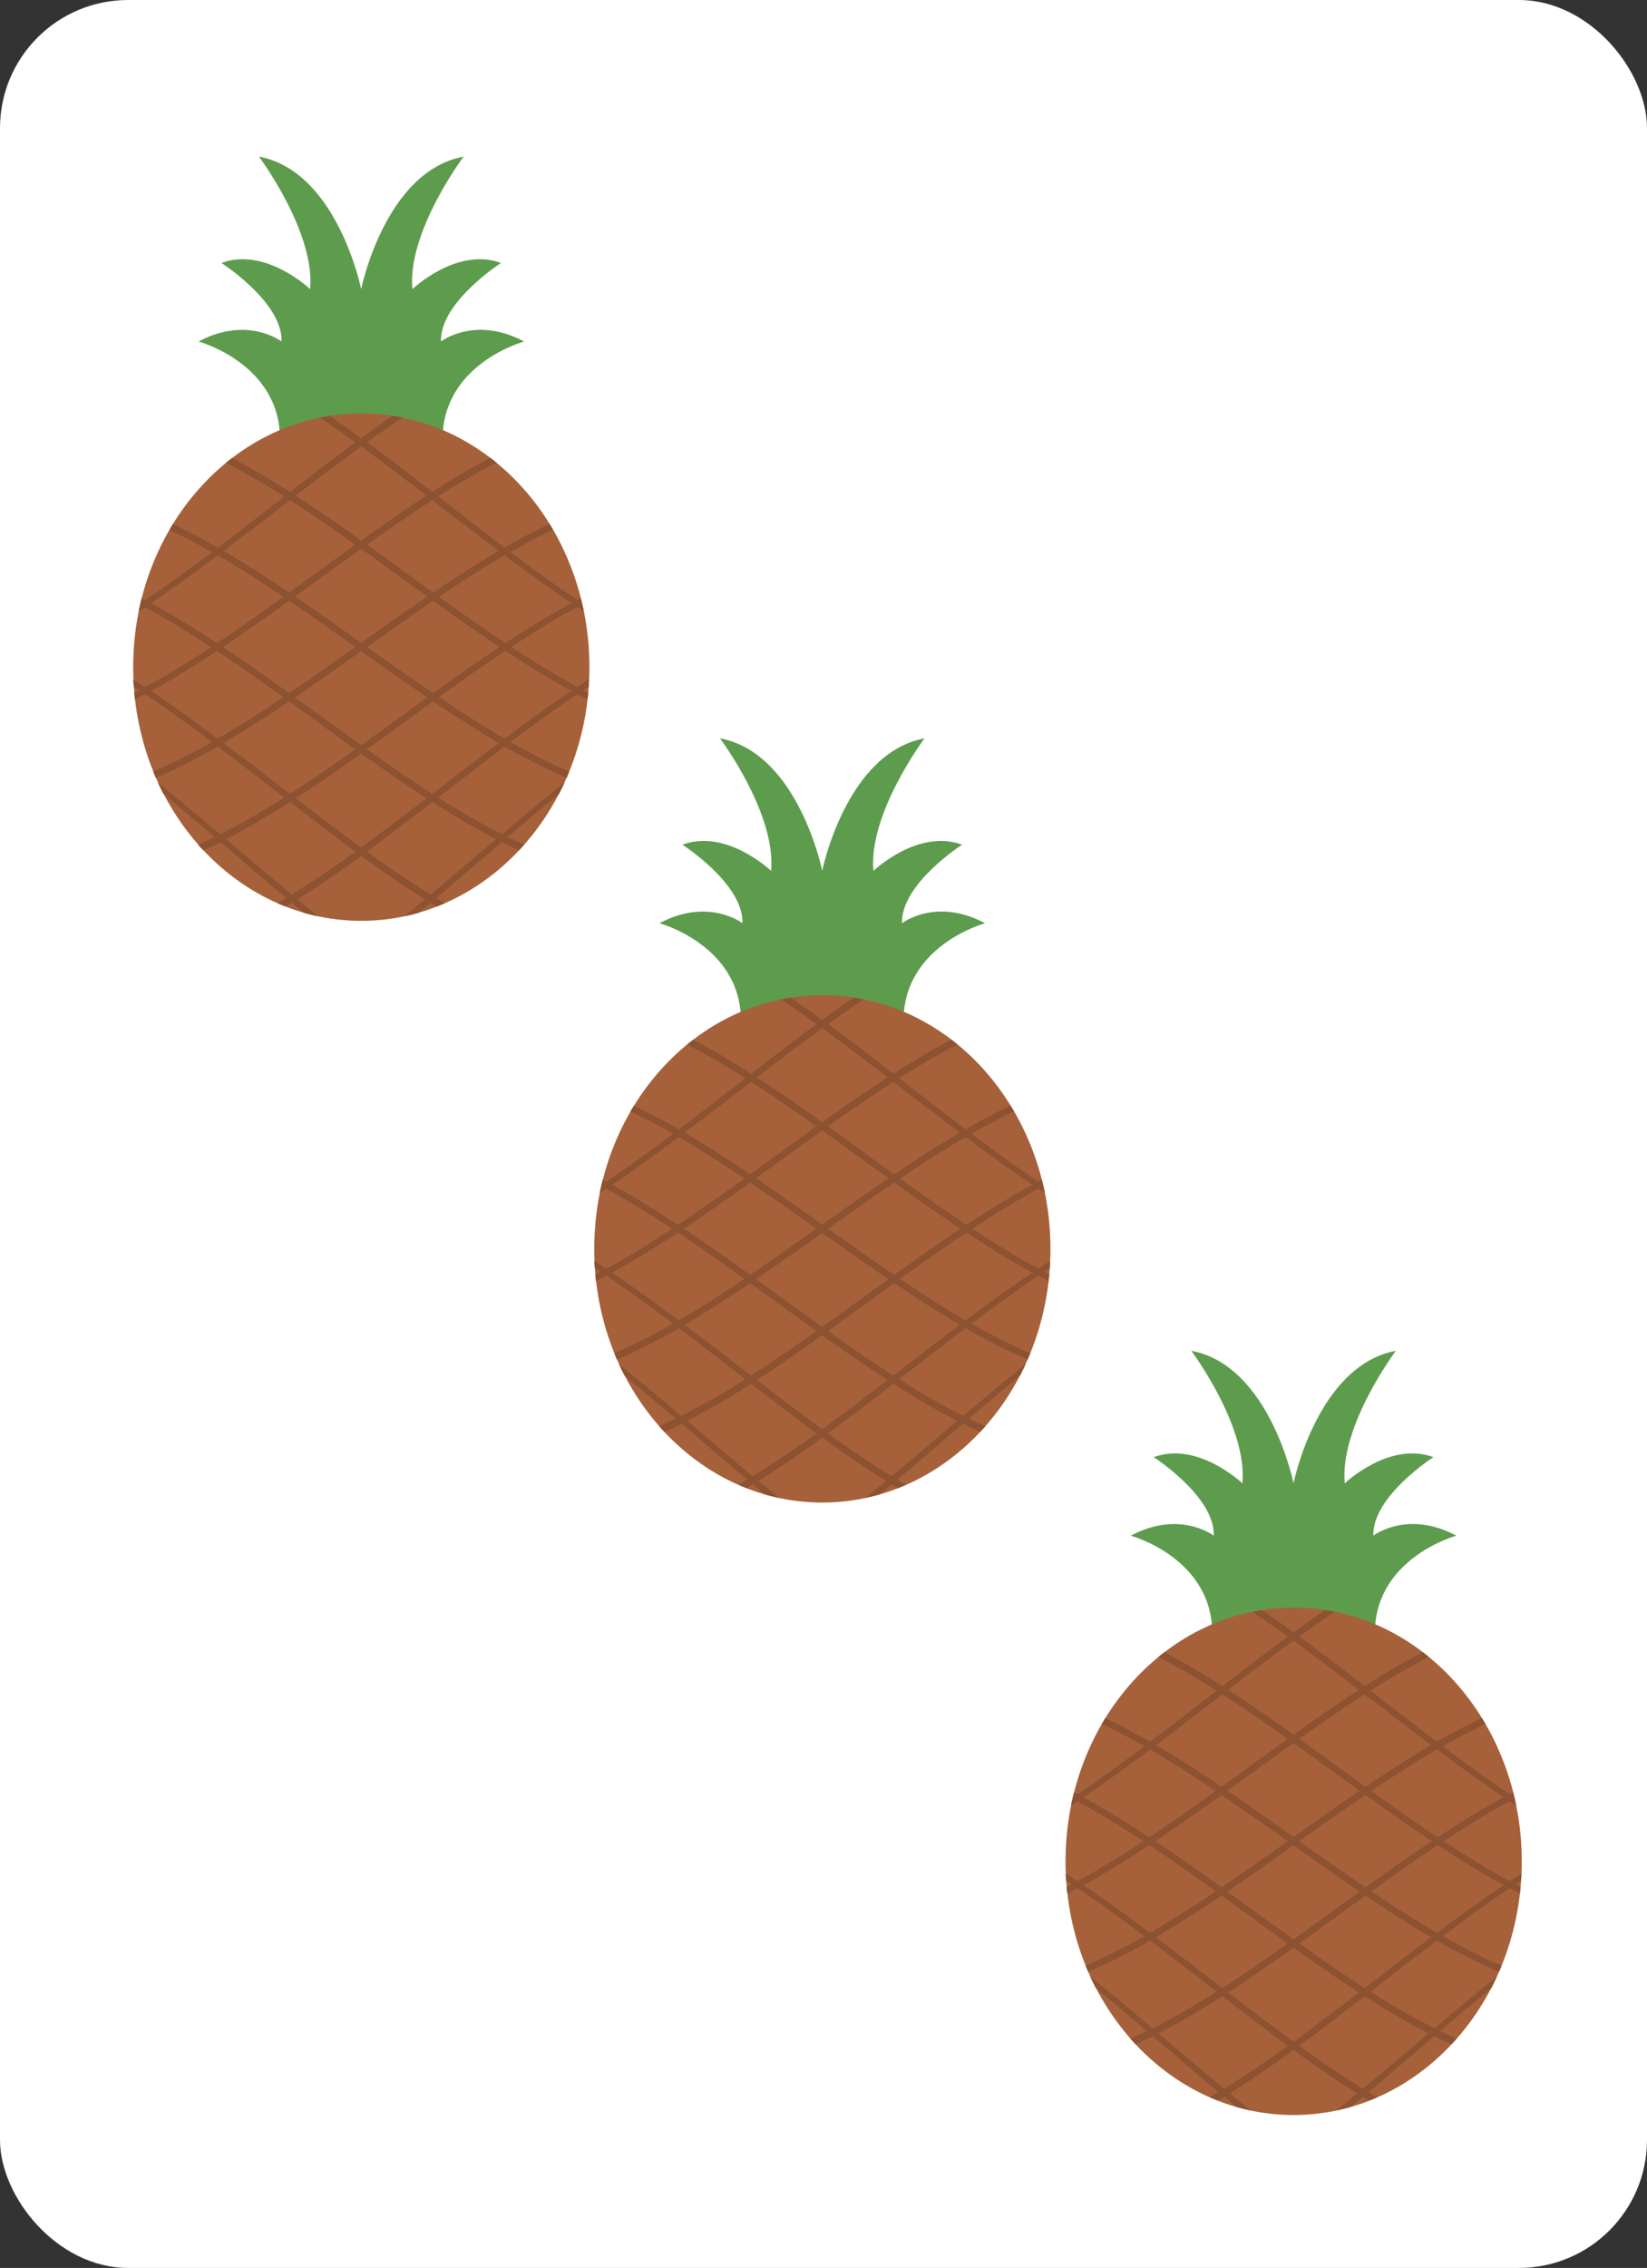 <svg xmlns="http://www.w3.org/2000/svg" viewBox="0 0 643 885"><rect x="0" y="0" width="643" height="885" fill="#333333" stroke="none"/><defs><style>.cls-1{isolation:isolate;}.cls-2{fill:#fff;}.cls-3,.cls-4{fill:#5d9c4d;}.cls-4,.cls-6{opacity:0.3;mix-blend-mode:multiply;}.cls-5,.cls-6{fill:#a6613a;}.cls-7{fill:none;}.cls-8{fill:#8c5231;}</style></defs><title>pineapple_3</title><g class="cls-1"><g id="레이어_1" data-name="레이어 1"><rect class="cls-2" width="643" height="885" rx="50"/><g id="_3개" data-name="3개"><g id="_1개" data-name="1개"><path class="cls-3" d="M172.15,133.26c-.47-15.32,23.46-30.64,23.46-30.64C178.37,96.23,161,112.83,161,112.83c-2.08-22.35,20-51.72,20-51.72C150.28,66.86,141,112.83,141,112.83s-9.26-46-39.91-51.72c0,0,22,29.37,20,51.72,0,0-17.4-16.6-34.63-10.21,0,0,23.93,15.32,23.46,30.64,0,0-13.25-10.21-32.4,0,0,0,32.88,8.94,31.77,39.59h63.53c-1.12-30.65,31.76-39.59,31.76-39.59C185.39,123.05,172.15,133.26,172.15,133.26Z"/><path class="cls-4" d="M204.55,133.26c-14.59-7.78-25.75-3.7-30.24-1.32a107.12,107.12,0,0,1-29.2,40.91h27.68C171.67,142.2,204.55,133.26,204.55,133.26Z"/><path class="cls-5" d="M230.09,260.32c0,54.66-39.88,99-89.07,99S52,315,52,260.32s39.88-99,89.07-99S230.09,205.66,230.09,260.32Z"/><path class="cls-6" d="M215.88,206.72a102.45,102.45,0,0,1,2.88,24c0,57.31-47.82,105.13-105.13,105.13A102.56,102.56,0,0,1,77,329.05c16.2,18.64,38.9,30.24,64.06,30.24,49.19,0,89.07-44.31,89.07-99A106.52,106.52,0,0,0,215.88,206.72Z"/><path class="cls-7" d="M138.75,212.54c-8.57-6.08-17.08-12-25.52-17.38-8.58,6.61-17.23,13.3-25.9,19.82,8.47,5,17,10.47,25.59,16.26C121.55,225,130.18,218.69,138.75,212.54Z"/><path class="cls-7" d="M166.53,193.41c-8.58-6.59-17.09-13.07-25.51-19.19-8.42,6.12-16.94,12.6-25.51,19.19,8.43,5.47,17,11.39,25.51,17.5C149.59,204.8,158.1,198.88,166.53,193.41Z"/><path class="cls-7" d="M143.25,332.33c8.41,6.05,16.71,11.71,24.89,16.73,8.43-7,17-14.3,25.59-21.61-8.22-4.18-16.55-9.09-25-14.48C160.19,319.61,151.67,326.15,143.25,332.33Z"/><path class="cls-7" d="M169.12,231.24c8.58-5.79,17.12-11.3,25.59-16.26-8.67-6.52-17.31-13.21-25.9-19.82-8.44,5.42-16.95,11.3-25.52,17.38C151.87,218.69,160.49,225,169.12,231.24Z"/><path class="cls-7" d="M195,252.47c-8.62-5.74-17.27-11.84-25.91-18-8.59,5.83-17.2,11.93-25.82,18,8.62,6.12,17.23,12.22,25.82,18C177.77,264.31,186.42,258.21,195,252.47Z"/><path class="cls-7" d="M141,294c-8.56,6.12-17.08,12-25.51,17.5,8.57,6.59,17.09,13.08,25.51,19.19,8.42-6.11,16.93-12.6,25.51-19.19C158.1,306.06,149.59,300.15,141,294Z"/><path class="cls-7" d="M88.31,327.45c8.61,7.31,17.15,14.59,25.59,21.61,8.18-5,16.49-10.68,24.89-16.73-8.42-6.18-16.94-12.72-25.52-19.36C104.86,318.36,96.53,323.27,88.31,327.45Z"/><path class="cls-7" d="M110.63,232.89c-8.58-5.78-17.13-11.26-25.6-16.19-8.68,6.49-17.37,12.79-26.05,18.63C67.51,240,76.1,245.28,84.71,251,93.34,245.22,102,239.11,110.63,232.89Z"/><path class="cls-7" d="M138.75,292.4c-8.57-6.15-17.2-12.47-25.83-18.7C104.34,279.5,95.8,285,87.33,290c8.67,6.52,17.32,13.22,25.9,19.83C121.67,304.36,130.18,298.48,138.75,292.4Z"/><path class="cls-7" d="M84.71,254c-8.61,5.68-17.2,11-25.73,15.63,8.68,5.85,17.37,12.14,26.05,18.63,8.47-4.93,17-10.41,25.6-16.19C102,265.83,93.34,259.73,84.71,254Z"/><path class="cls-7" d="M87,252.47c8.63,5.74,17.27,11.84,25.9,18,8.59-5.82,17.21-11.92,25.83-18-8.62-6.11-17.24-12.21-25.83-18C104.27,240.63,95.63,246.73,87,252.47Z"/><path class="cls-7" d="M197.32,251c8.62-5.68,17.21-11,25.74-15.63-8.68-5.84-17.38-12.14-26.05-18.63-8.48,4.93-17,10.41-25.6,16.19C180.05,239.11,188.7,245.21,197.32,251Z"/><path class="cls-7" d="M166.85,232.78c-8.64-6.21-17.26-12.51-25.83-18.63-8.57,6.12-17.19,12.42-25.83,18.63,8.59,5.85,17.21,11.95,25.83,18.07C149.64,244.73,158.26,238.63,166.85,232.78Z"/><path class="cls-7" d="M171.41,272.05c8.58,5.78,17.12,11.26,25.6,16.19,8.67-6.49,17.37-12.78,26.05-18.63-8.53-4.65-17.12-9.95-25.74-15.63C188.7,259.73,180.05,265.83,171.41,272.05Z"/><path class="cls-7" d="M143.29,292.4c8.57,6.08,17.08,12,25.52,17.39,8.59-6.61,17.23-13.31,25.9-19.83-8.47-5-17-10.46-25.59-16.26C160.49,279.93,151.87,286.25,143.29,292.4Z"/><path class="cls-7" d="M166.85,272.16c-8.59-5.85-17.21-12-25.83-18.07-8.62,6.12-17.24,12.22-25.83,18.07,8.64,6.22,17.26,12.51,25.83,18.63C149.59,284.67,158.21,278.38,166.85,272.16Z"/><path class="cls-8" d="M230,265.07c-1.53,1-3.07,2-4.62,3-8.53-4.64-17.13-9.93-25.75-15.6,8.62-5.67,17.22-11,25.75-15.6l2.53,1.64q-.52-2.58-1.16-5.12c-.47.25-.94.47-1.4.72-8.7-5.86-17.4-12.18-26.07-18.7q8.36-4.77,16.62-8.69c-.45-.77-.89-1.53-1.35-2.28q-8.73,4.13-17.58,9.24c-8.67-6.56-17.32-13.29-25.91-20,7.66-4.85,15.24-9.28,22.73-13.14-.78-.64-1.57-1.26-2.37-1.87-7.46,3.91-15,8.37-22.63,13.25-8.58-6.64-17.1-13.19-25.52-19.36q7-5,13.84-9.62c-1.26-.25-2.53-.48-3.81-.68Q147.19,166.48,141,171q-6.17-4.48-12.26-8.67c-1.28.2-2.55.43-3.81.68q6.87,4.59,13.84,9.62c-8.42,6.17-16.94,12.72-25.52,19.36-7.62-4.88-15.17-9.34-22.63-13.25-.8.61-1.59,1.23-2.37,1.87,7.49,3.86,15.07,8.29,22.73,13.14-8.59,6.66-17.24,13.39-25.91,20q-8.85-5.1-17.58-9.24c-.46.75-.9,1.51-1.35,2.28q8.27,3.92,16.63,8.69c-8.68,6.52-17.38,12.84-26.08,18.7-.46-.25-.93-.47-1.39-.72q-.65,2.54-1.18,5.12c.85-.54,1.69-1.08,2.53-1.64,8.54,4.64,17.14,9.93,25.76,15.6-8.62,5.67-17.22,11-25.76,15.6-1.53-1-3.08-2-4.61-3,0,.93.11,1.86.17,2.79l2.18,1.43-2,1c.08.87.19,1.72.29,2.59,1.34-.69,2.68-1.36,4-2.08,8.7,5.86,17.4,12.18,26.08,18.7a229.08,229.08,0,0,1-22.94,11.54c.33.81.66,1.63,1,2.43a229.49,229.49,0,0,0,24.23-12.23c8.67,6.55,17.32,13.28,25.91,19.94a286.83,286.83,0,0,1-25,14.31c-8.07-6.83-16.2-13.64-24.36-20.24.71,1.52,1.44,3,2.21,4.51,6.69,5.51,13.35,11.15,20,16.8-2.16,1.05-4.3,2-6.45,3,.65.73,1.31,1.44,2,2.15,2.25-1,4.5-2.06,6.77-3.17,8.61,7.36,17.16,14.73,25.6,21.82-1.14.69-2.28,1.35-3.41,2,1,.46,2.1.91,3.18,1.32.82-.49,1.63-.95,2.46-1.46,1.57,1.32,3.13,2.61,4.69,3.91,1.83.52,3.68,1,5.55,1.36-2.68-2.17-5.37-4.36-8.08-6.6,8.18-5.09,16.49-10.83,24.89-16.94,8.4,6.11,16.71,11.85,24.89,16.94-2.71,2.24-5.39,4.43-8.07,6.6,1.86-.4,3.71-.84,5.53-1.36,1.57-1.3,3.13-2.59,4.7-3.91.83.51,1.64,1,2.46,1.46,1.07-.41,2.13-.86,3.18-1.32-1.13-.66-2.27-1.32-3.41-2,8.44-7.09,17-14.46,25.6-21.82,2.27,1.11,4.52,2.17,6.77,3.17.66-.71,1.32-1.42,2-2.15-2.14-.94-4.28-1.93-6.44-3,6.62-5.65,13.28-11.29,20-16.8.77-1.48,1.5-3,2.2-4.51-8.16,6.6-16.28,13.41-24.34,20.24a285.49,285.49,0,0,1-25-14.31c8.59-6.66,17.24-13.39,25.91-19.94a228.53,228.53,0,0,0,24.23,12.23c.35-.8.67-1.62,1-2.43a228.81,228.81,0,0,1-22.92-11.54c8.67-6.52,17.37-12.84,26.07-18.7,1.34.72,2.68,1.39,4,2.08.09-.87.21-1.72.29-2.59l-2-1,2.18-1.43C229.87,266.93,229.94,266,230,265.07ZM197,216.7c8.67,6.49,17.37,12.79,26.05,18.63-8.53,4.66-17.12,9.95-25.74,15.63-8.62-5.75-17.27-11.85-25.91-18.07C180,227.11,188.53,221.63,197,216.7Zm-58.28,35.77c-8.62,6.12-17.24,12.22-25.83,18-8.63-6.2-17.27-12.3-25.9-18,8.63-5.74,17.27-11.84,25.9-18C121.49,240.26,130.11,246.36,138.73,252.47Zm-23.54-19.69c8.64-6.21,17.26-12.51,25.83-18.63,8.57,6.12,17.19,12.42,25.83,18.63-8.59,5.85-17.21,11.95-25.83,18.07C132.4,244.73,123.78,238.63,115.19,232.78ZM141,254.09c8.62,6.12,17.24,12.22,25.83,18.07-8.64,6.22-17.26,12.51-25.83,18.63-8.57-6.12-17.19-12.41-25.83-18.63C123.78,266.31,132.4,260.21,141,254.09Zm2.29-1.62c8.62-6.11,17.23-12.21,25.82-18,8.64,6.2,17.29,12.3,25.91,18-8.62,5.74-17.27,11.84-25.91,18C160.54,264.69,151.93,258.59,143.31,252.47Zm25.5-57.31c8.59,6.61,17.23,13.3,25.9,19.82-8.47,5-17,10.47-25.59,16.26-8.63-6.23-17.25-12.55-25.83-18.7C151.86,206.46,160.37,200.58,168.81,195.16ZM141,174.22c8.42,6.12,16.93,12.6,25.51,19.19-8.43,5.47-16.94,11.39-25.51,17.5-8.56-6.11-17.08-12-25.51-17.5C124.08,186.82,132.6,180.34,141,174.22Zm-27.79,20.94c8.44,5.42,17,11.3,25.52,17.38-8.57,6.15-17.2,12.47-25.83,18.7-8.58-5.79-17.12-11.3-25.59-16.26C96,208.46,104.65,201.77,113.23,195.16ZM59,235.33c8.68-5.84,17.37-12.14,26.05-18.63,8.47,4.93,17,10.41,25.6,16.19C102,239.11,93.34,245.22,84.71,251,76.1,245.28,67.51,240,59,235.33ZM85,288.24c-8.68-6.49-17.37-12.78-26.05-18.63C67.51,265,76.1,259.66,84.71,254c8.63,5.75,17.28,11.85,25.92,18.07C102.05,277.83,93.5,283.31,85,288.24Zm2.3,1.72c8.47-5,17-10.46,25.59-16.26,8.63,6.23,17.26,12.55,25.83,18.7-8.57,6.08-17.08,12-25.52,17.39C104.65,303.18,96,296.48,87.33,290Zm26.57,59.1c-8.44-7-17-14.3-25.59-21.61,8.22-4.18,16.55-9.09,25-14.48,8.58,6.64,17.1,13.18,25.52,19.36C130.39,338.38,122.08,344,113.9,349.06Zm1.61-37.53c8.43-5.47,17-11.38,25.51-17.5,8.57,6.12,17.08,12,25.51,17.5-8.58,6.59-17.09,13.08-25.51,19.19C132.6,324.61,124.08,318.12,115.51,311.53Zm78.22,15.92c-8.62,7.31-17.16,14.59-25.59,21.61-8.18-5-16.48-10.68-24.89-16.73,8.42-6.18,16.94-12.72,25.52-19.36C177.18,318.36,185.51,323.27,193.73,327.45Zm-24.92-17.66c-8.44-5.43-16.95-11.31-25.52-17.39,8.58-6.15,17.2-12.47,25.83-18.7,8.58,5.8,17.12,11.3,25.59,16.26C186,296.48,177.4,303.18,168.81,309.79ZM197,288.24c-8.48-4.93-17-10.41-25.6-16.19,8.64-6.22,17.29-12.32,25.91-18.07,8.62,5.68,17.21,11,25.74,15.63C214.38,275.46,205.68,281.75,197,288.24Z"/></g><g id="_1개-2" data-name="1개"><path class="cls-3" d="M352.15,360.26c-.47-15.32,23.46-30.64,23.46-30.64C358.37,323.23,341,339.83,341,339.83c-2.08-22.35,19.95-51.72,19.95-51.72C330.28,293.86,321,339.83,321,339.83s-9.26-46-39.91-51.72c0,0,22,29.37,19.95,51.72,0,0-17.4-16.6-34.63-10.21,0,0,23.93,15.32,23.46,30.64,0,0-13.25-10.21-32.4,0,0,0,32.88,8.94,31.77,39.59h63.53c-1.12-30.65,31.76-39.59,31.76-39.59C365.39,350.05,352.15,360.26,352.15,360.26Z"/><path class="cls-4" d="M384.55,360.26c-14.59-7.78-25.75-3.7-30.24-1.32a107.12,107.12,0,0,1-29.2,40.91h27.68C351.67,369.2,384.55,360.26,384.55,360.26Z"/><path class="cls-5" d="M410.09,487.32c0,54.66-39.88,99-89.07,99S232,542,232,487.32s39.88-99,89.07-99S410.09,432.66,410.09,487.32Z"/><path class="cls-6" d="M395.88,433.72a102.45,102.45,0,0,1,2.88,24c0,57.31-47.82,105.13-105.13,105.13a102.56,102.56,0,0,1-36.67-6.8c16.2,18.64,38.9,30.24,64.06,30.24,49.19,0,89.07-44.31,89.07-99A106.52,106.52,0,0,0,395.88,433.72Z"/><path class="cls-7" d="M318.75,439.54c-8.57-6.08-17.08-12-25.52-17.38-8.58,6.61-17.23,13.3-25.9,19.82,8.47,5,17,10.47,25.59,16.26C301.55,452,310.18,445.69,318.75,439.54Z"/><path class="cls-7" d="M346.53,420.41c-8.58-6.59-17.09-13.07-25.51-19.19-8.42,6.12-16.94,12.6-25.51,19.19,8.43,5.47,16.95,11.39,25.51,17.5C329.59,431.8,338.1,425.88,346.53,420.41Z"/><path class="cls-7" d="M323.25,559.33c8.41,6,16.71,11.71,24.89,16.73,8.43-7,17-14.3,25.59-21.61-8.22-4.18-16.55-9.09-25-14.48C340.19,546.61,331.67,553.15,323.25,559.33Z"/><path class="cls-7" d="M349.12,458.24c8.58-5.79,17.12-11.3,25.59-16.26-8.67-6.52-17.31-13.21-25.9-19.82-8.44,5.42-16.95,11.3-25.52,17.38C331.87,445.69,340.49,452,349.12,458.24Z"/><path class="cls-7" d="M375,479.47c-8.62-5.74-17.27-11.84-25.91-18-8.59,5.83-17.2,11.93-25.82,18,8.62,6.12,17.23,12.22,25.82,18C357.77,491.31,366.42,485.21,375,479.47Z"/><path class="cls-7" d="M321,521c-8.56,6.12-17.08,12-25.51,17.5,8.57,6.59,17.09,13.08,25.51,19.19,8.42-6.11,16.93-12.6,25.51-19.19C338.1,533.06,329.59,527.15,321,521Z"/><path class="cls-7" d="M268.31,554.45c8.61,7.31,17.15,14.59,25.59,21.61,8.18-5,16.49-10.68,24.89-16.73-8.42-6.18-16.94-12.72-25.52-19.36C284.86,545.36,276.53,550.27,268.31,554.45Z"/><path class="cls-7" d="M290.63,459.89c-8.58-5.78-17.13-11.26-25.6-16.19-8.68,6.49-17.37,12.79-26,18.63,8.53,4.66,17.12,9.95,25.73,15.63C273.34,472.22,282,466.11,290.63,459.89Z"/><path class="cls-7" d="M318.75,519.4c-8.57-6.15-17.2-12.47-25.83-18.7-8.58,5.8-17.12,11.3-25.59,16.26,8.67,6.52,17.32,13.22,25.9,19.83C301.67,531.36,310.18,525.48,318.75,519.4Z"/><path class="cls-7" d="M264.71,481c-8.61,5.68-17.2,11-25.73,15.63,8.68,5.85,17.37,12.14,26,18.63,8.47-4.93,17-10.41,25.6-16.19C282,492.83,273.34,486.73,264.71,481Z"/><path class="cls-7" d="M267,479.47c8.63,5.74,17.27,11.84,25.9,18,8.59-5.82,17.21-11.92,25.83-18-8.62-6.11-17.24-12.21-25.83-18C284.27,467.63,275.63,473.73,267,479.47Z"/><path class="cls-7" d="M377.32,478c8.62-5.68,17.21-11,25.74-15.63-8.68-5.84-17.38-12.14-26.05-18.63-8.48,4.93-17,10.41-25.6,16.19C360.05,466.11,368.7,472.21,377.32,478Z"/><path class="cls-7" d="M346.85,459.78c-8.64-6.21-17.26-12.51-25.83-18.63-8.57,6.12-17.19,12.42-25.83,18.63,8.59,5.85,17.21,12,25.83,18.07C329.64,471.73,338.26,465.63,346.85,459.78Z"/><path class="cls-7" d="M351.41,499.05c8.58,5.78,17.12,11.26,25.6,16.19,8.67-6.49,17.37-12.78,26.05-18.63-8.53-4.65-17.12-9.95-25.74-15.63C368.7,486.73,360.05,492.83,351.41,499.05Z"/><path class="cls-7" d="M323.29,519.4c8.57,6.08,17.08,12,25.52,17.39,8.59-6.61,17.23-13.31,25.9-19.83-8.47-5-17-10.46-25.59-16.26C340.49,506.93,331.87,513.25,323.29,519.4Z"/><path class="cls-7" d="M346.85,499.16c-8.59-5.85-17.21-12-25.83-18.07-8.62,6.12-17.24,12.22-25.83,18.07,8.64,6.22,17.26,12.51,25.83,18.63C329.59,511.67,338.21,505.38,346.85,499.16Z"/><path class="cls-8" d="M410,492.07c-1.53,1-3.07,2-4.62,3-8.53-4.64-17.13-9.93-25.75-15.6,8.62-5.67,17.22-11,25.75-15.6l2.53,1.64q-.52-2.58-1.16-5.12c-.47.25-.94.47-1.4.72-8.7-5.86-17.4-12.18-26.07-18.7q8.36-4.77,16.62-8.69c-.45-.77-.89-1.53-1.35-2.28q-8.73,4.13-17.58,9.24c-8.67-6.56-17.32-13.29-25.91-19.95,7.66-4.85,15.24-9.28,22.73-13.14-.78-.64-1.57-1.26-2.37-1.87-7.46,3.91-15,8.37-22.63,13.25-8.58-6.64-17.1-13.19-25.52-19.36q7-5,13.84-9.62c-1.26-.25-2.53-.48-3.81-.68Q327.19,393.48,321,398q-6.16-4.49-12.26-8.67c-1.28.2-2.55.43-3.81.68q6.87,4.59,13.84,9.62c-8.42,6.17-16.94,12.72-25.52,19.36-7.62-4.88-15.17-9.34-22.63-13.25-.8.61-1.59,1.23-2.37,1.87,7.49,3.86,15.07,8.29,22.73,13.14-8.59,6.66-17.24,13.39-25.91,19.95q-8.85-5.1-17.58-9.24c-.46.75-.9,1.51-1.35,2.28q8.26,3.91,16.63,8.69c-8.68,6.52-17.38,12.84-26.08,18.7-.46-.25-.93-.47-1.39-.72q-.65,2.53-1.18,5.12c.85-.54,1.69-1.08,2.53-1.64,8.54,4.64,17.14,9.93,25.76,15.6-8.62,5.67-17.22,11-25.76,15.6-1.53-1-3.08-2-4.61-3,0,.93.11,1.86.17,2.79l2.18,1.43-2,1c.08.87.19,1.72.29,2.59,1.34-.69,2.68-1.36,4-2.08,8.7,5.86,17.4,12.18,26.08,18.7a229.08,229.08,0,0,1-22.94,11.54c.33.81.66,1.63,1,2.43a229.49,229.49,0,0,0,24.23-12.23c8.67,6.55,17.32,13.28,25.91,19.94a286.83,286.83,0,0,1-25,14.31c-8.07-6.83-16.2-13.64-24.36-20.24.71,1.52,1.44,3,2.21,4.51,6.69,5.51,13.35,11.15,20,16.8-2.16,1-4.3,2-6.45,3,.65.73,1.31,1.44,2,2.15,2.25-1,4.5-2.06,6.77-3.17,8.61,7.36,17.16,14.73,25.6,21.82-1.14.69-2.28,1.35-3.41,2,1.05.46,2.1.91,3.18,1.32.82-.49,1.63-1,2.46-1.46,1.57,1.32,3.13,2.61,4.69,3.91,1.83.52,3.68,1,5.55,1.36-2.68-2.17-5.37-4.36-8.08-6.6,8.18-5.09,16.49-10.83,24.89-16.94,8.4,6.11,16.71,11.85,24.89,16.94-2.71,2.24-5.39,4.43-8.07,6.6,1.86-.4,3.71-.84,5.53-1.36,1.57-1.3,3.13-2.59,4.7-3.91.83.51,1.64,1,2.46,1.46,1.07-.41,2.13-.86,3.18-1.32-1.13-.66-2.27-1.32-3.41-2,8.44-7.09,17-14.46,25.6-21.82,2.27,1.11,4.52,2.17,6.77,3.17.66-.71,1.32-1.42,2-2.15-2.14-.94-4.28-1.93-6.44-3,6.62-5.65,13.28-11.29,20-16.8.77-1.48,1.5-3,2.2-4.51-8.16,6.6-16.28,13.41-24.34,20.24a285.49,285.49,0,0,1-25-14.31c8.59-6.66,17.24-13.39,25.91-19.94a228.53,228.53,0,0,0,24.23,12.23c.35-.8.67-1.62,1-2.43a228.81,228.81,0,0,1-22.92-11.54c8.67-6.52,17.37-12.84,26.07-18.7,1.34.72,2.68,1.39,4,2.08.09-.87.21-1.72.29-2.59l-2-1,2.18-1.43C409.87,493.93,409.94,493,410,492.07ZM377,443.7c8.67,6.49,17.37,12.79,26.05,18.63-8.53,4.66-17.12,9.95-25.74,15.63-8.62-5.75-17.27-11.85-25.91-18.07C360,454.11,368.53,448.63,377,443.7Zm-58.28,35.77c-8.62,6.12-17.24,12.22-25.83,18-8.63-6.2-17.27-12.3-25.9-18,8.63-5.74,17.27-11.84,25.9-18C301.49,467.26,310.11,473.36,318.73,479.47Zm-23.54-19.69c8.64-6.21,17.26-12.51,25.83-18.63,8.57,6.12,17.19,12.42,25.83,18.63-8.59,5.85-17.21,12-25.83,18.07C312.4,471.73,303.78,465.63,295.19,459.78ZM321,481.09c8.62,6.12,17.24,12.22,25.83,18.07-8.64,6.22-17.26,12.51-25.83,18.63-8.57-6.12-17.19-12.41-25.83-18.63C303.78,493.31,312.4,487.21,321,481.09Zm2.29-1.62c8.62-6.11,17.23-12.21,25.82-18,8.64,6.2,17.29,12.3,25.91,18-8.62,5.74-17.27,11.84-25.91,18C340.54,491.69,331.93,485.59,323.31,479.47Zm25.5-57.31c8.59,6.61,17.23,13.3,25.9,19.82-8.47,5-17,10.47-25.59,16.26-8.63-6.23-17.25-12.55-25.83-18.7C331.86,433.46,340.37,427.58,348.81,422.16ZM321,401.22c8.42,6.12,16.93,12.6,25.51,19.19-8.43,5.47-16.94,11.39-25.51,17.5-8.56-6.11-17.08-12-25.51-17.5C304.08,413.82,312.6,407.34,321,401.22Zm-27.79,20.94c8.44,5.42,16.95,11.3,25.52,17.38-8.57,6.15-17.2,12.47-25.83,18.7-8.58-5.79-17.12-11.3-25.59-16.26C276,435.46,284.65,428.77,293.23,422.16ZM239,462.33c8.68-5.84,17.37-12.14,26-18.63,8.47,4.93,17,10.41,25.6,16.19-8.64,6.22-17.29,12.33-25.92,18.07C256.1,472.28,247.51,467,239,462.33Zm26,52.91c-8.68-6.49-17.37-12.78-26-18.63,8.53-4.65,17.12-9.95,25.73-15.63,8.63,5.75,17.28,11.85,25.92,18.07C282.05,504.83,273.5,510.31,265,515.24Zm2.3,1.72c8.47-5,17-10.46,25.59-16.26,8.63,6.23,17.26,12.55,25.83,18.7-8.57,6.08-17.08,12-25.52,17.39C284.65,530.18,276,523.48,267.33,517Zm26.57,59.1c-8.44-7-17-14.3-25.59-21.61,8.22-4.18,16.55-9.09,25-14.48,8.58,6.64,17.1,13.18,25.52,19.36C310.39,565.38,302.08,571,293.9,576.06Zm1.61-37.53c8.43-5.47,16.95-11.38,25.51-17.5,8.57,6.12,17.08,12,25.51,17.5-8.58,6.59-17.09,13.08-25.51,19.19C312.6,551.61,304.08,545.12,295.51,538.53Zm78.22,15.92c-8.62,7.31-17.16,14.59-25.59,21.61-8.18-5-16.48-10.68-24.89-16.73,8.42-6.18,16.94-12.72,25.52-19.36C357.18,545.36,365.51,550.27,373.73,554.45Zm-24.92-17.66c-8.44-5.43-16.95-11.31-25.52-17.39,8.58-6.15,17.2-12.47,25.83-18.7,8.58,5.8,17.12,11.3,25.59,16.26C366,523.48,357.4,530.18,348.81,536.79ZM377,515.24c-8.48-4.93-17-10.41-25.6-16.19,8.64-6.22,17.29-12.32,25.91-18.07,8.62,5.68,17.21,11,25.74,15.63C394.38,502.46,385.68,508.75,377,515.24Z"/></g><g id="_1개-3" data-name="1개"><path class="cls-3" d="M536.15,599.26c-.47-15.32,23.46-30.64,23.46-30.64C542.37,562.23,525,578.83,525,578.83c-2.08-22.35,19.95-51.72,19.95-51.72C514.28,532.86,505,578.83,505,578.83s-9.26-46-39.91-51.72c0,0,22,29.37,19.95,51.72,0,0-17.4-16.6-34.63-10.21,0,0,23.93,15.32,23.46,30.64,0,0-13.25-10.21-32.4,0,0,0,32.88,8.94,31.77,39.59h63.53c-1.12-30.65,31.76-39.59,31.76-39.59C549.39,589.05,536.15,599.26,536.15,599.26Z"/><path class="cls-4" d="M568.55,599.26c-14.59-7.78-25.75-3.7-30.24-1.32a107.12,107.12,0,0,1-29.2,40.91h27.68C535.67,608.2,568.55,599.26,568.55,599.26Z"/><path class="cls-5" d="M594.09,726.32c0,54.66-39.88,99-89.07,99S416,781,416,726.32s39.88-99,89.07-99S594.09,671.66,594.09,726.32Z"/><path class="cls-6" d="M579.88,672.72a102.45,102.45,0,0,1,2.88,24c0,57.31-47.82,105.13-105.13,105.13a102.56,102.56,0,0,1-36.67-6.8c16.2,18.64,38.9,30.24,64.06,30.24,49.19,0,89.07-44.31,89.07-99A106.52,106.52,0,0,0,579.88,672.72Z"/><path class="cls-7" d="M502.75,678.54c-8.57-6.08-17.08-12-25.52-17.38-8.58,6.61-17.23,13.3-25.9,19.82,8.47,5,17,10.47,25.59,16.26C485.55,691,494.18,684.69,502.75,678.54Z"/><path class="cls-7" d="M530.53,659.41c-8.58-6.59-17.09-13.07-25.51-19.19-8.42,6.12-16.94,12.6-25.51,19.19,8.43,5.47,16.95,11.39,25.51,17.5C513.59,670.8,522.1,664.88,530.53,659.41Z"/><path class="cls-7" d="M507.25,798.33c8.41,6,16.71,11.71,24.89,16.73,8.43-7,17-14.3,25.59-21.61-8.22-4.18-16.55-9.09-25-14.48C524.19,785.61,515.67,792.15,507.25,798.33Z"/><path class="cls-7" d="M533.12,697.24c8.58-5.79,17.12-11.3,25.59-16.26-8.67-6.52-17.31-13.21-25.9-19.82-8.44,5.42-16.95,11.3-25.52,17.38C515.87,684.69,524.49,691,533.12,697.24Z"/><path class="cls-7" d="M559,718.47c-8.62-5.74-17.27-11.84-25.91-18-8.59,5.83-17.2,11.93-25.82,18,8.62,6.12,17.23,12.22,25.82,18C541.77,730.31,550.42,724.21,559,718.47Z"/><path class="cls-7" d="M505,760c-8.56,6.12-17.08,12-25.51,17.5,8.57,6.59,17.09,13.08,25.51,19.19,8.42-6.11,16.93-12.6,25.51-19.19C522.1,772.06,513.59,766.15,505,760Z"/><path class="cls-7" d="M452.31,793.45c8.61,7.31,17.15,14.59,25.59,21.61,8.18-5,16.49-10.68,24.89-16.73-8.42-6.18-16.94-12.72-25.52-19.36C468.86,784.36,460.53,789.27,452.31,793.45Z"/><path class="cls-7" d="M474.63,698.89c-8.58-5.78-17.13-11.26-25.6-16.19-8.68,6.49-17.37,12.79-26,18.63,8.53,4.66,17.12,9.95,25.73,15.63C457.34,711.22,466,705.11,474.63,698.89Z"/><path class="cls-7" d="M502.75,758.4c-8.57-6.15-17.2-12.47-25.83-18.7-8.58,5.8-17.12,11.3-25.59,16.26,8.67,6.52,17.32,13.22,25.9,19.83C485.67,770.36,494.18,764.48,502.75,758.4Z"/><path class="cls-7" d="M448.71,720c-8.61,5.68-17.2,11-25.73,15.63,8.68,5.85,17.37,12.14,26,18.63,8.47-4.93,17-10.41,25.6-16.19C466,731.83,457.34,725.73,448.71,720Z"/><path class="cls-7" d="M451,718.47c8.63,5.74,17.27,11.84,25.9,18,8.59-5.82,17.21-11.92,25.83-18-8.62-6.11-17.24-12.21-25.83-18C468.27,706.63,459.63,712.73,451,718.47Z"/><path class="cls-7" d="M561.32,717c8.62-5.68,17.21-11,25.74-15.63-8.68-5.84-17.38-12.14-26-18.63-8.48,4.93-17,10.41-25.6,16.19C544.05,705.11,552.7,711.21,561.32,717Z"/><path class="cls-7" d="M530.85,698.78c-8.64-6.21-17.26-12.51-25.83-18.63-8.57,6.12-17.19,12.42-25.83,18.63,8.59,5.85,17.21,12,25.83,18.07C513.64,710.73,522.26,704.63,530.85,698.78Z"/><path class="cls-7" d="M535.41,738.05c8.58,5.78,17.12,11.26,25.6,16.19,8.67-6.49,17.37-12.78,26-18.63-8.53-4.65-17.12-10-25.74-15.63C552.7,725.73,544.05,731.83,535.41,738.05Z"/><path class="cls-7" d="M507.29,758.4c8.57,6.08,17.08,12,25.52,17.39,8.59-6.61,17.23-13.31,25.9-19.83-8.47-5-17-10.46-25.59-16.26C524.49,745.93,515.87,752.25,507.29,758.4Z"/><path class="cls-7" d="M530.85,738.16c-8.59-5.85-17.21-11.95-25.83-18.07-8.62,6.12-17.24,12.22-25.83,18.07,8.64,6.22,17.26,12.51,25.83,18.63C513.59,750.67,522.21,744.38,530.85,738.16Z"/><path class="cls-8" d="M594,731.07c-1.53,1-3.07,2-4.62,3-8.53-4.64-17.13-9.93-25.75-15.6,8.62-5.67,17.22-11,25.75-15.6l2.53,1.64q-.52-2.58-1.16-5.12c-.47.25-.94.47-1.4.72-8.7-5.86-17.4-12.18-26.07-18.7q8.36-4.77,16.62-8.69c-.45-.77-.89-1.53-1.35-2.28q-8.73,4.13-17.58,9.24c-8.67-6.56-17.32-13.29-25.91-19.95,7.66-4.85,15.24-9.28,22.73-13.14-.78-.64-1.57-1.26-2.37-1.87-7.46,3.91-15,8.37-22.63,13.25-8.58-6.64-17.1-13.19-25.52-19.36q7-5,13.84-9.62c-1.26-.25-2.53-.48-3.81-.68Q511.19,632.48,505,637q-6.16-4.49-12.26-8.67c-1.28.2-2.55.43-3.81.68q6.87,4.59,13.84,9.62c-8.42,6.17-16.94,12.72-25.52,19.36-7.62-4.88-15.17-9.34-22.63-13.25-.8.61-1.59,1.23-2.37,1.87,7.49,3.86,15.07,8.29,22.73,13.14-8.59,6.66-17.24,13.39-25.91,19.95q-8.85-5.1-17.58-9.24c-.46.75-.9,1.51-1.35,2.28q8.26,3.91,16.63,8.69c-8.68,6.52-17.38,12.84-26.08,18.7-.46-.25-.93-.47-1.39-.72q-.65,2.54-1.18,5.12c.85-.54,1.69-1.08,2.53-1.64,8.54,4.64,17.14,9.93,25.76,15.6-8.62,5.67-17.22,11-25.76,15.6-1.53-1-3.08-2-4.61-3,0,.93.11,1.86.17,2.79l2.18,1.43-2,1c.08.87.19,1.72.29,2.59,1.34-.69,2.68-1.36,4-2.08,8.7,5.86,17.4,12.18,26.08,18.7a229.08,229.08,0,0,1-22.94,11.54c.33.81.66,1.63,1,2.43a229.49,229.49,0,0,0,24.23-12.23c8.67,6.55,17.32,13.28,25.91,19.94a286.83,286.83,0,0,1-25,14.31c-8.07-6.83-16.2-13.64-24.36-20.24.71,1.52,1.44,3,2.21,4.51,6.69,5.51,13.35,11.15,20,16.8-2.16,1-4.3,2-6.45,3,.65.73,1.31,1.44,2,2.15,2.25-1,4.5-2.06,6.77-3.17,8.61,7.36,17.16,14.73,25.6,21.82-1.14.69-2.28,1.35-3.41,2,1.05.46,2.1.91,3.18,1.32.82-.49,1.63-1,2.46-1.46,1.57,1.32,3.13,2.61,4.69,3.91,1.83.52,3.68,1,5.55,1.36-2.68-2.17-5.37-4.36-8.08-6.6,8.18-5.09,16.49-10.83,24.89-16.94,8.4,6.11,16.71,11.85,24.89,16.94-2.71,2.24-5.39,4.43-8.07,6.6,1.86-.4,3.71-.84,5.53-1.36,1.57-1.3,3.13-2.59,4.7-3.91.83.51,1.64,1,2.46,1.46,1.07-.41,2.13-.86,3.18-1.32-1.13-.66-2.27-1.32-3.41-2,8.44-7.09,17-14.46,25.6-21.82,2.27,1.11,4.52,2.17,6.77,3.17.66-.71,1.32-1.42,2-2.15-2.14-.94-4.28-1.93-6.44-3,6.62-5.65,13.28-11.29,20-16.8.77-1.48,1.5-3,2.2-4.51-8.16,6.6-16.28,13.41-24.34,20.24a285.49,285.49,0,0,1-25-14.31c8.59-6.66,17.24-13.39,25.91-19.94a228.53,228.53,0,0,0,24.23,12.23c.35-.8.67-1.62,1-2.43a228.81,228.81,0,0,1-22.92-11.54c8.67-6.52,17.37-12.84,26.07-18.7,1.34.72,2.68,1.39,4,2.08.09-.87.21-1.72.29-2.59l-2-1,2.18-1.43C593.87,732.93,593.94,732,594,731.07ZM561,682.7c8.67,6.49,17.37,12.79,26,18.63-8.53,4.66-17.12,9.95-25.74,15.63-8.62-5.75-17.27-11.85-25.91-18.07C544,693.11,552.53,687.63,561,682.7Zm-58.28,35.77c-8.62,6.12-17.24,12.22-25.83,18-8.63-6.2-17.27-12.3-25.9-18,8.63-5.74,17.27-11.84,25.9-18C485.49,706.26,494.11,712.36,502.73,718.47Zm-23.54-19.69c8.64-6.21,17.26-12.51,25.83-18.63,8.57,6.12,17.19,12.42,25.83,18.63-8.59,5.85-17.21,12-25.83,18.07C496.4,710.73,487.78,704.63,479.19,698.78ZM505,720.09c8.62,6.12,17.24,12.22,25.83,18.07-8.64,6.22-17.26,12.51-25.83,18.63-8.57-6.12-17.19-12.41-25.83-18.63C487.78,732.31,496.4,726.21,505,720.09Zm2.29-1.62c8.62-6.11,17.23-12.21,25.82-18,8.64,6.2,17.29,12.3,25.91,18-8.62,5.74-17.27,11.84-25.91,18C524.54,730.69,515.93,724.59,507.31,718.47Zm25.5-57.31c8.59,6.61,17.23,13.3,25.9,19.82-8.47,5-17,10.47-25.59,16.26-8.63-6.23-17.25-12.55-25.83-18.7C515.86,672.46,524.37,666.58,532.81,661.16ZM505,640.22c8.42,6.12,16.93,12.6,25.51,19.19-8.43,5.47-16.94,11.39-25.51,17.5-8.56-6.11-17.08-12-25.51-17.5C488.08,652.82,496.6,646.34,505,640.22Zm-27.79,20.94c8.44,5.42,16.95,11.3,25.52,17.38-8.57,6.15-17.2,12.47-25.83,18.7-8.58-5.79-17.12-11.3-25.59-16.26C460,674.46,468.65,667.77,477.23,661.16ZM423,701.33c8.68-5.84,17.37-12.14,26-18.63,8.47,4.93,17,10.41,25.6,16.19-8.64,6.22-17.29,12.33-25.92,18.07C440.1,711.28,431.51,706,423,701.33Zm26,52.91c-8.68-6.49-17.37-12.78-26-18.63,8.53-4.65,17.12-10,25.73-15.63,8.63,5.75,17.28,11.85,25.92,18.07C466.05,743.83,457.5,749.31,449,754.24Zm2.3,1.72c8.47-5,17-10.46,25.59-16.26,8.63,6.23,17.26,12.55,25.83,18.7-8.57,6.08-17.08,12-25.52,17.39C468.65,769.18,460,762.48,451.33,756Zm26.57,59.1c-8.44-7-17-14.3-25.59-21.61,8.22-4.18,16.55-9.09,25-14.48,8.58,6.64,17.1,13.18,25.52,19.36C494.39,804.38,486.08,810,477.9,815.06Zm1.61-37.53c8.43-5.47,16.95-11.38,25.51-17.5,8.57,6.12,17.08,12,25.51,17.5-8.58,6.59-17.09,13.08-25.51,19.19C496.6,790.61,488.08,784.12,479.51,777.53Zm78.22,15.92c-8.62,7.31-17.16,14.59-25.59,21.61-8.18-5-16.48-10.68-24.89-16.73,8.42-6.18,16.94-12.72,25.52-19.36C541.18,784.36,549.51,789.27,557.73,793.45Zm-24.92-17.66c-8.44-5.43-16.95-11.31-25.52-17.39,8.58-6.15,17.2-12.47,25.83-18.7,8.58,5.8,17.12,11.3,25.59,16.26C550,762.48,541.4,769.18,532.81,775.79ZM561,754.24c-8.48-4.93-17-10.41-25.6-16.19,8.64-6.22,17.29-12.32,25.91-18.07,8.62,5.68,17.21,11,25.74,15.63C578.38,741.46,569.68,747.75,561,754.24Z"/></g></g></g></g></svg>